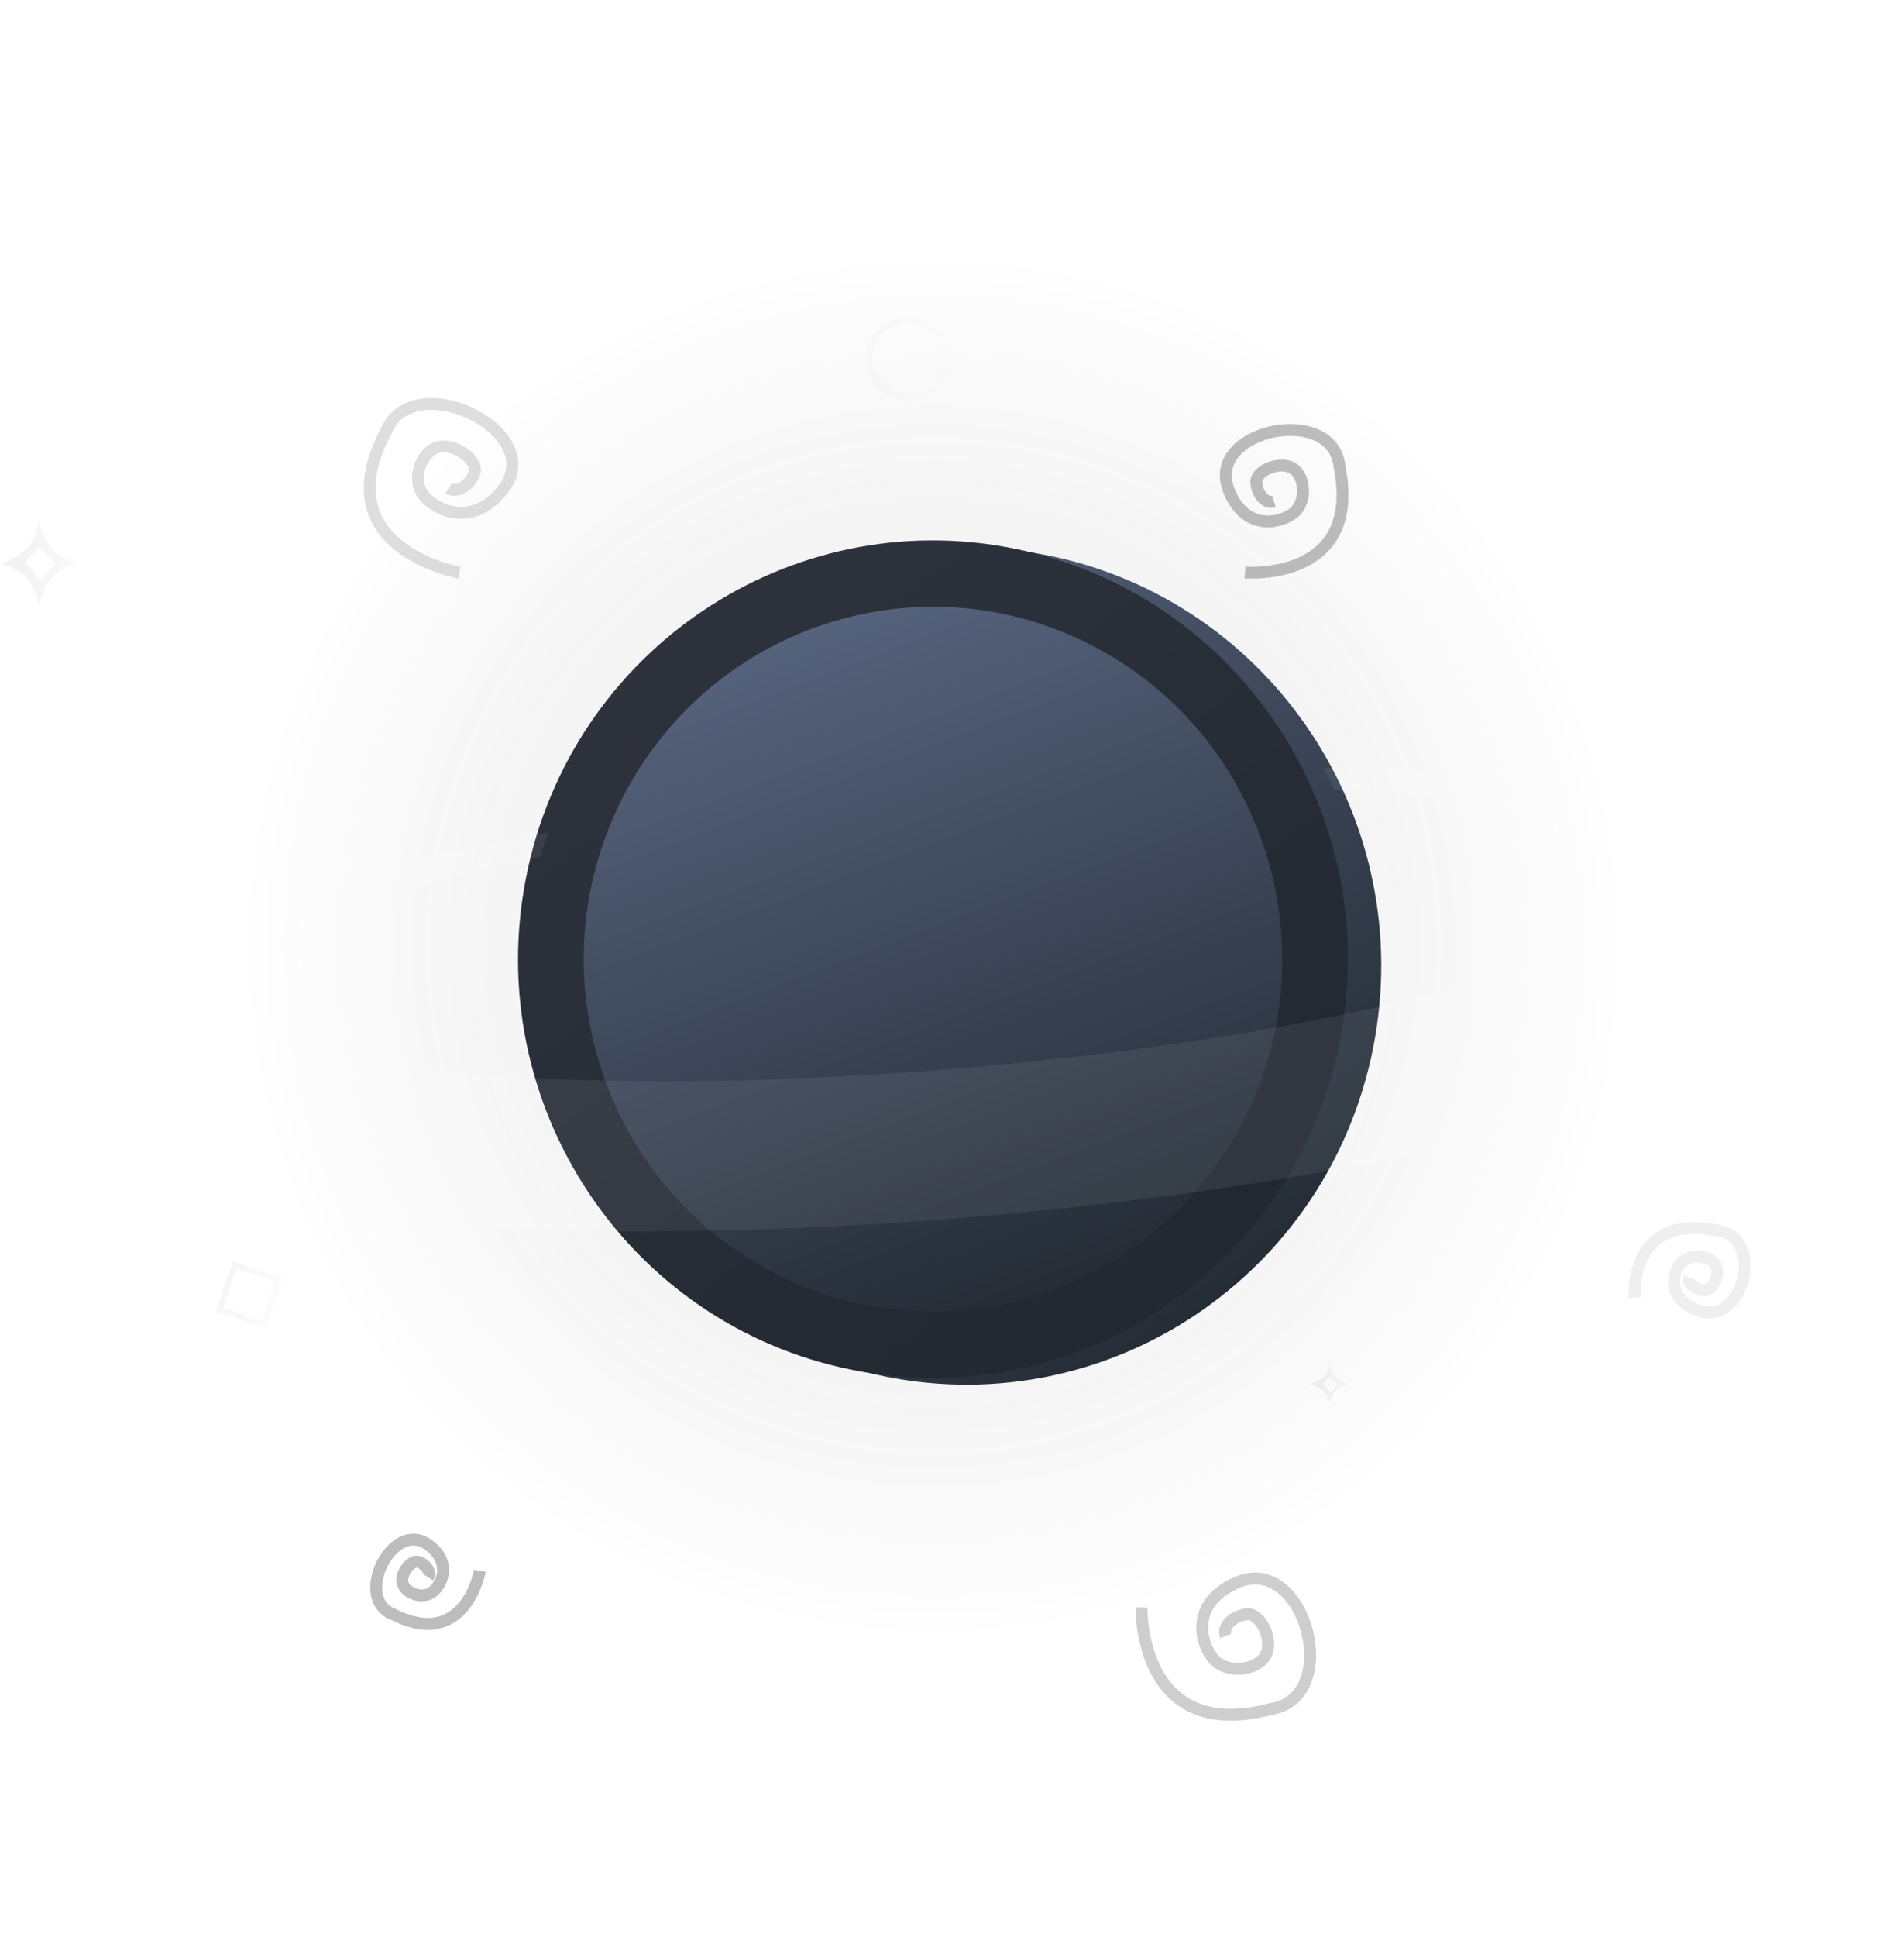 <svg width="120" height="122" viewBox="0 0 120 122" fill="none" xmlns="http://www.w3.org/2000/svg">
<circle cx="58.845" cy="59.596" r="51.827" fill="url(#paint0_radial_199_25111)"/>
<path d="M55.776 86.708C69.938 89.562 83.712 80.296 86.541 66.011C89.37 51.727 80.184 37.834 66.022 34.98C51.861 32.127 38.087 41.393 35.258 55.677C32.429 69.961 41.615 83.854 55.776 86.708Z" fill="url(#paint1_linear_199_25111)"/>
<path d="M53.679 86.285C67.84 89.139 81.614 79.873 84.443 65.589C87.272 51.305 78.086 37.412 63.925 34.558C49.763 31.704 35.99 40.97 33.16 55.254C30.331 69.538 39.517 83.431 53.679 86.285Z" fill="url(#paint2_linear_199_25111)"/>
<path d="M48.38 79.973C59.086 85.779 72.43 81.731 78.185 70.933C83.941 60.135 79.929 46.675 69.223 40.87C58.518 35.065 45.174 39.112 39.418 49.91C33.663 60.708 37.675 74.168 48.38 79.973Z" fill="url(#paint3_linear_199_25111)"/>
<g filter="url(#filter0_b_199_25111)">
<path d="M83.365 48.342C83.625 48.809 83.891 49.276 84.127 49.765C96.3 50.267 104.443 52.175 104.689 55.095C104.921 57.891 97.851 60.979 86.781 63.452C79.421 65.095 70.295 66.468 60.363 67.301C50.431 68.134 41.206 68.3 33.675 67.904C22.35 67.31 14.864 65.443 14.632 62.647C14.388 59.725 22.11 56.487 34.039 53.963C34.191 53.45 34.349 52.94 34.53 52.438C13.755 56.336 -0.458 62.371 0.011 67.964C0.489 73.689 16.201 77.311 38.125 77.55C45.244 77.627 53.022 77.35 61.147 76.669C69.272 75.988 76.978 74.967 83.987 73.709C105.568 69.824 120.466 63.635 119.989 57.908C119.52 52.309 104.502 48.725 83.365 48.342Z" fill="white" fill-opacity="0.07"/>
</g>
<g opacity="0.5">
<path opacity="0.75" d="M4.904 35.475C3.53 35.824 2.778 36.663 2.483 38.118C2.134 36.677 1.438 35.778 -0.001 35.504C1.346 35.099 2.208 34.327 2.462 32.804C2.791 34.283 3.54 35.139 4.904 35.475ZM2.477 34.428C2.183 34.767 1.827 35.176 1.572 35.469C1.849 35.774 2.216 36.175 2.57 36.563C2.844 36.256 3.21 35.847 3.487 35.539C3.117 35.132 2.768 34.748 2.477 34.428Z" fill="url(#paint4_linear_199_25111)"/>
<path d="M85.022 87.176C84.335 87.337 83.958 87.724 83.812 88.396C83.637 87.732 83.29 87.316 82.569 87.189C83.242 87.003 83.674 86.646 83.8 85.944C83.965 86.627 84.339 87.02 85.022 87.176ZM83.808 86.694C83.66 86.849 83.483 87.039 83.355 87.174C83.493 87.314 83.677 87.5 83.855 87.679C83.993 87.536 84.175 87.348 84.314 87.206C84.127 87.018 83.952 86.842 83.808 86.694Z" fill="url(#paint5_linear_199_25111)"/>
<path opacity="0.25" d="M57.225 20.133C55.871 20.133 54.773 21.231 54.773 22.585C54.773 23.94 55.871 25.038 57.225 25.038C58.58 25.038 59.678 23.94 59.678 22.585C59.678 21.231 58.58 20.133 57.225 20.133Z" stroke="url(#paint6_linear_199_25111)" stroke-width="0.375" stroke-miterlimit="10"/>
<path opacity="0.5" d="M13.836 82.489L16.641 83.439L17.591 80.634L14.786 79.684L13.836 82.489Z" stroke="url(#paint7_linear_199_25111)" stroke-width="0.375" stroke-miterlimit="10"/>
<path d="M78.465 36.061C78.465 36.061 85.889 36.689 84.421 29.394C84.036 25.43 76.098 27.011 77.4 30.762C78.291 33.254 80.328 33.088 81.377 32.421C82.425 31.753 82.293 29.998 81.474 29.499C80.656 29 79.169 29.643 79.179 30.349C79.189 31.055 79.727 31.776 80.296 31.593" stroke="#7C7C7C" stroke-width="0.75" stroke-miterlimit="10"/>
<path opacity="0.75" d="M71.943 101.257C71.943 101.257 71.729 109.857 80.093 107.657C84.666 106.936 82.28 97.9 78.017 99.66C75.188 100.86 75.523 103.197 76.369 104.36C77.215 105.523 79.243 105.246 79.765 104.269C80.287 103.292 79.437 101.622 78.618 101.684C77.802 101.746 77.001 102.414 77.252 103.056" stroke="#7C7C7C" stroke-width="0.75" stroke-miterlimit="10"/>
<path d="M30.248 98.95C30.248 98.95 29.328 103.996 24.785 101.692C22.242 100.712 24.711 95.727 26.948 97.277C28.431 98.325 27.954 99.647 27.328 100.223C26.7 100.798 25.568 100.39 25.386 99.754C25.205 99.119 25.896 98.248 26.359 98.385C26.822 98.521 27.201 99.007 26.979 99.352" stroke="#7C7C7C" stroke-width="0.75" stroke-miterlimit="10"/>
<path opacity="0.5" d="M28.957 36.075C28.957 36.075 20.417 34.58 24.319 27.197C25.977 23.065 34.411 27.076 31.79 30.711C30.017 33.119 27.779 32.345 26.805 31.327C25.831 30.307 26.524 28.466 27.598 28.171C28.672 27.876 30.144 28.999 29.915 29.751C29.685 30.503 28.86 31.119 28.278 30.757" stroke="#7C7C7C" stroke-width="0.75" stroke-miterlimit="10"/>
<path opacity="0.25" d="M103.015 81.744C103.015 81.744 102.607 76.388 108.208 77.516C111.256 77.831 109.959 83.535 107.083 82.562C105.173 81.896 105.321 80.428 105.845 79.68C106.369 78.93 107.719 79.042 108.096 79.637C108.471 80.232 107.96 81.297 107.419 81.283C106.876 81.269 106.326 80.874 106.473 80.467" stroke="#7C7C7C" stroke-width="0.75" stroke-miterlimit="10"/>
</g>
<defs>
<filter id="filter0_b_199_25111" x="-1.5" y="46.842" width="123" height="32.221" filterUnits="userSpaceOnUse" color-interpolation-filters="sRGB">
<feFlood flood-opacity="0" result="BackgroundImageFix"/>
<feGaussianBlur in="BackgroundImageFix" stdDeviation="0.75"/>
<feComposite in2="SourceAlpha" operator="in" result="effect1_backgroundBlur_199_25111"/>
<feBlend mode="normal" in="SourceGraphic" in2="effect1_backgroundBlur_199_25111" result="shape"/>
</filter>
<radialGradient id="paint0_radial_199_25111" cx="0" cy="0" r="1" gradientUnits="userSpaceOnUse" gradientTransform="translate(58.845 59.596) rotate(90) scale(51.827)">
<stop stop-color="#999999" stop-opacity="0.15"/>
<stop offset="0.848" stop-color="#1B1D23" stop-opacity="0"/>
</radialGradient>
<linearGradient id="paint1_linear_199_25111" x1="39.253" y1="39.585" x2="116.505" y2="139.229" gradientUnits="userSpaceOnUse">
<stop stop-color="#596681"/>
<stop offset="0.495" stop-color="#1F262E"/>
</linearGradient>
<linearGradient id="paint2_linear_199_25111" x1="37.156" y1="39.162" x2="114.407" y2="138.806" gradientUnits="userSpaceOnUse">
<stop stop-color="#2E333E"/>
<stop offset="0.519" stop-color="#1F262E"/>
</linearGradient>
<linearGradient id="paint3_linear_199_25111" x1="46.553" y1="37.945" x2="84.219" y2="137.396" gradientUnits="userSpaceOnUse">
<stop stop-color="#596681"/>
<stop offset="0.495" stop-color="#1F262E"/>
</linearGradient>
<linearGradient id="paint4_linear_199_25111" x1="4.905" y1="35.461" x2="0.001" y2="35.461" gradientUnits="userSpaceOnUse">
<stop stop-color="#F2F2F2"/>
<stop offset="0.899" stop-color="#DBDBDB"/>
</linearGradient>
<linearGradient id="paint5_linear_199_25111" x1="85.021" y1="87.17" x2="82.569" y2="87.17" gradientUnits="userSpaceOnUse">
<stop stop-color="#F2F2F2"/>
<stop offset="0.899" stop-color="#DBDBDB"/>
</linearGradient>
<linearGradient id="paint6_linear_199_25111" x1="59.88" y1="22.586" x2="54.569" y2="22.586" gradientUnits="userSpaceOnUse">
<stop stop-color="#F2F2F2"/>
<stop offset="0.899" stop-color="#DBDBDB"/>
</linearGradient>
<linearGradient id="paint7_linear_199_25111" x1="17.736" y1="82.249" x2="13.689" y2="80.878" gradientUnits="userSpaceOnUse">
<stop stop-color="#F2F2F2"/>
<stop offset="0.899" stop-color="#DBDBDB"/>
</linearGradient>
</defs>
</svg>
